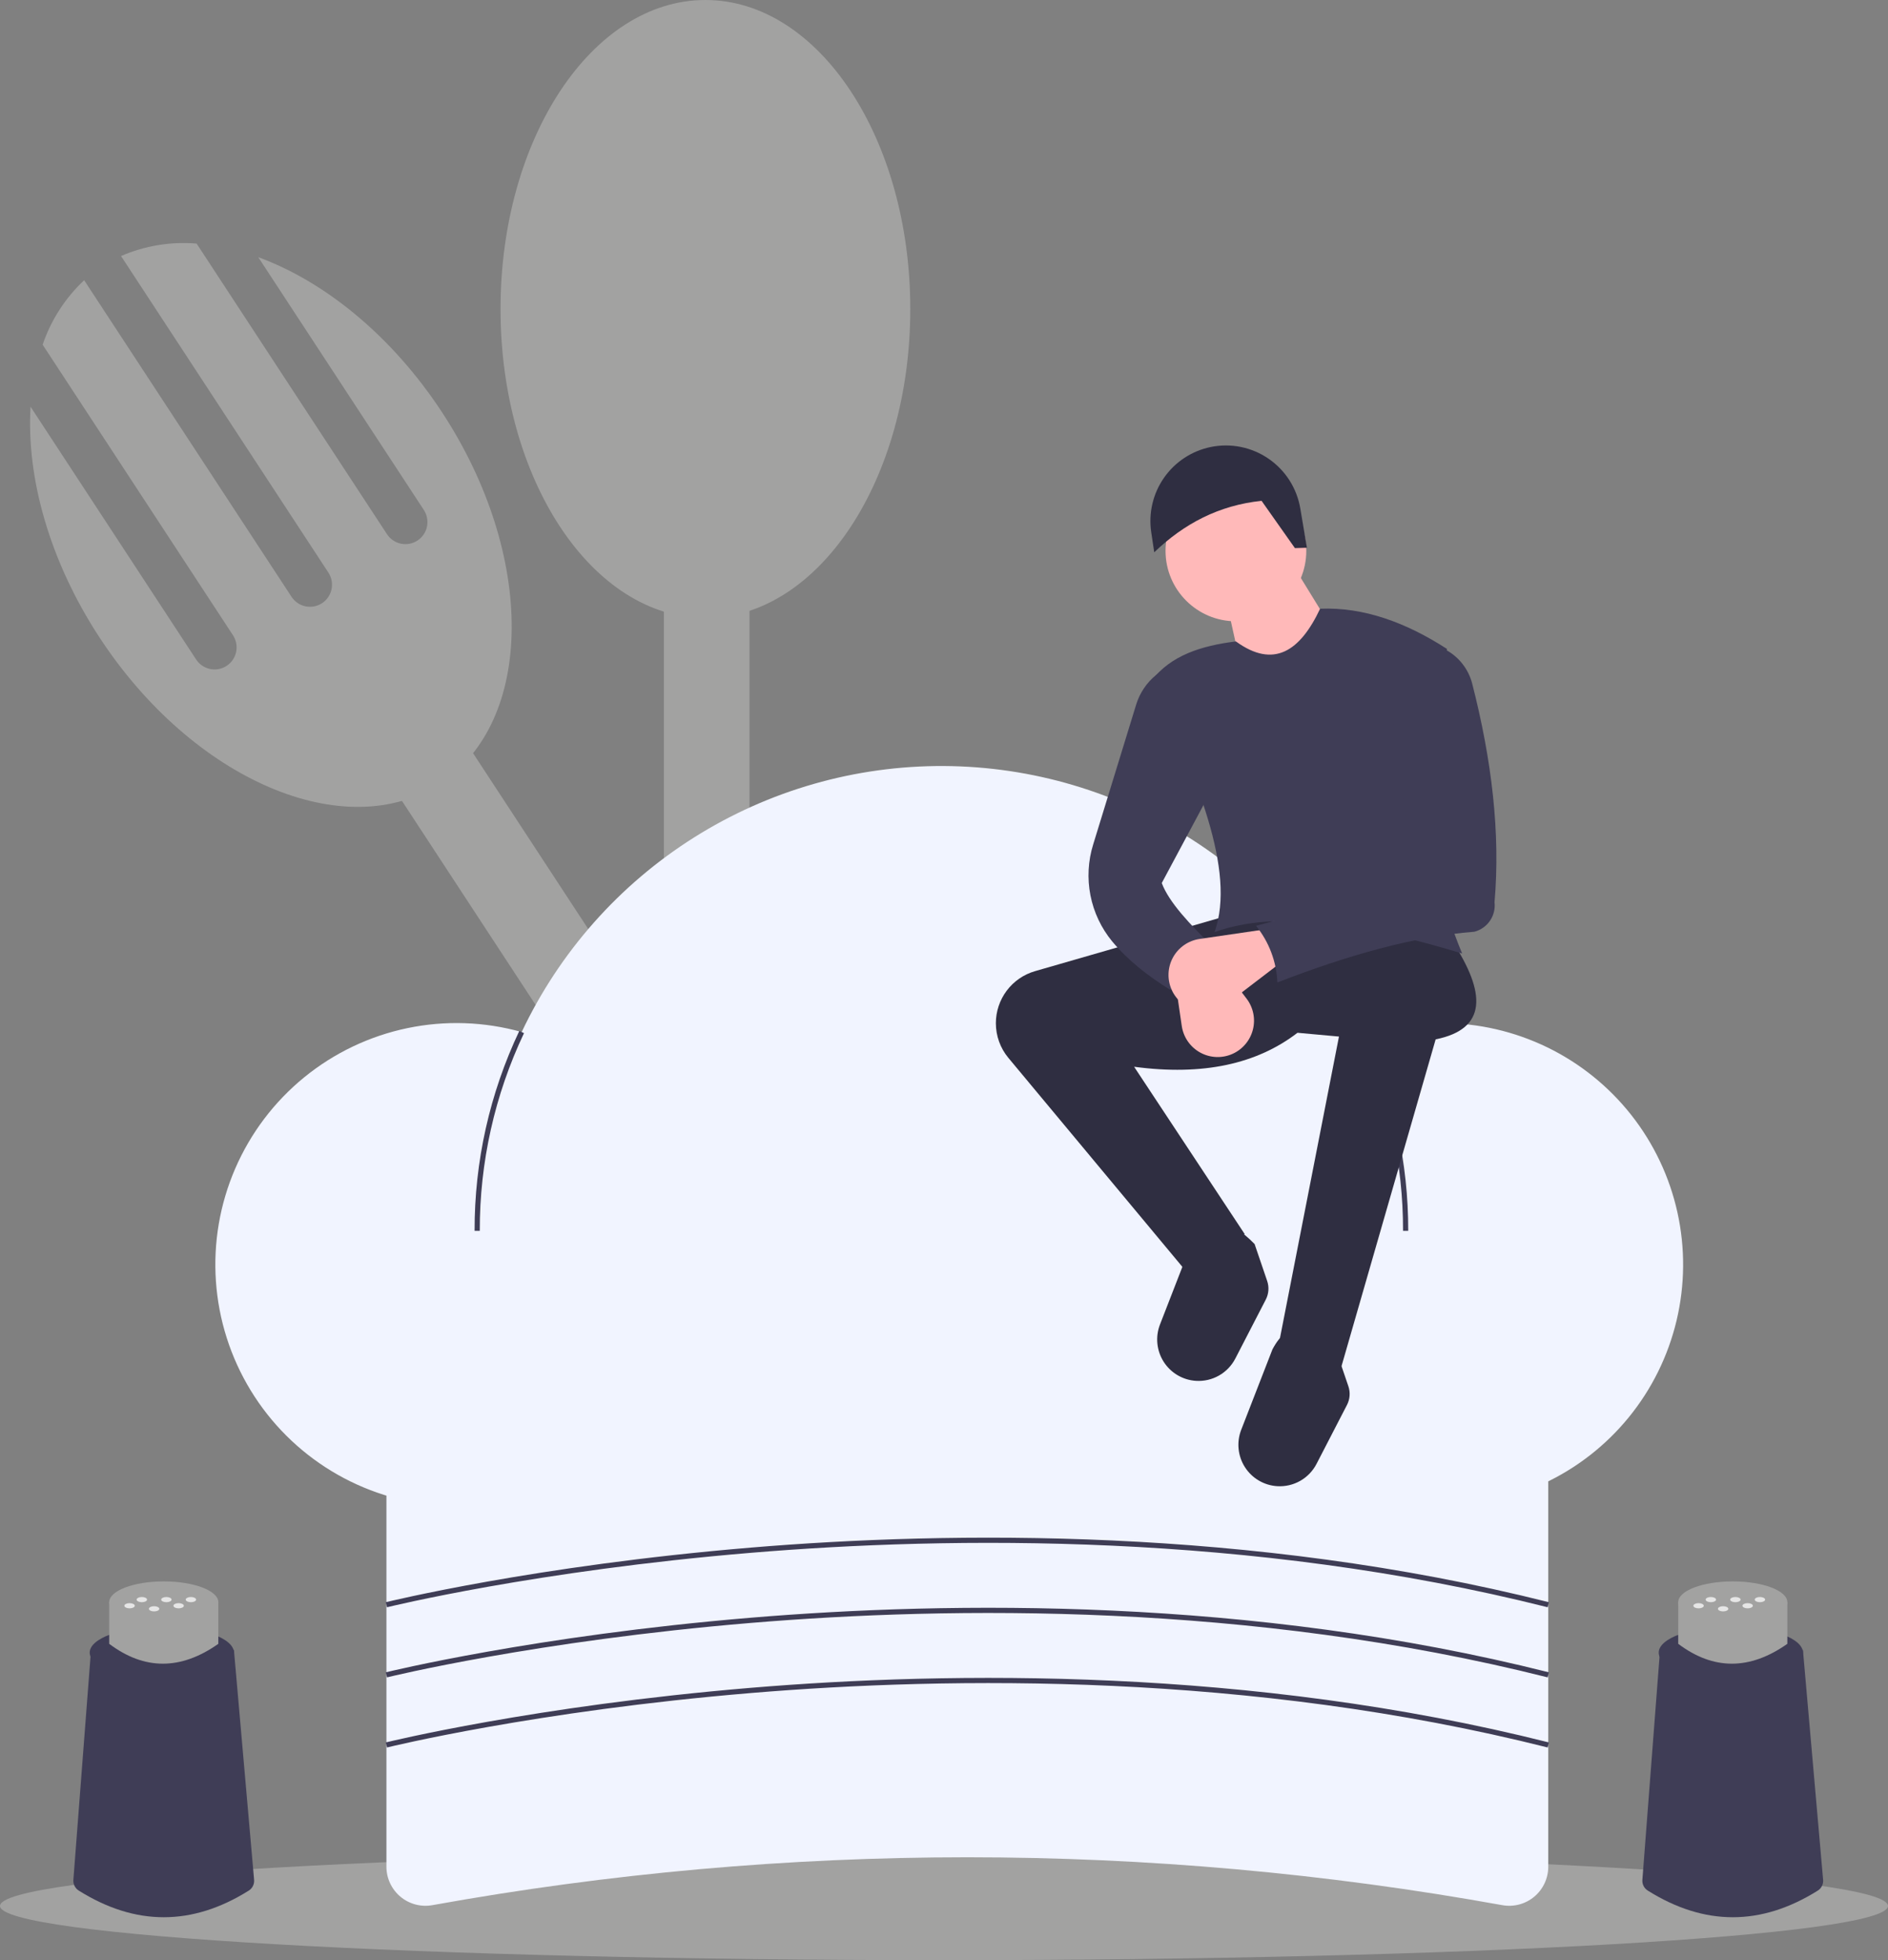 <svg width="420" height="436" viewBox="0 0 420 436" fill="none" xmlns="http://www.w3.org/2000/svg">
<rect x="0" y="0" width="420" height="436" fill="#808080" stroke="none"/>
<g id="cook 1">
<g id="fork">
<path id="Vector" d="M95.352 152.445L79.432 162.898L245.229 415.97L261.149 405.517L95.352 152.445Z" fill="#A2A2A1"/>
<path id="Vector_2" d="M57.452 57.208L94.285 113.43C94.998 114.519 95.25 115.847 94.986 117.121C94.721 118.396 93.961 119.514 92.874 120.228C91.786 120.942 90.46 121.194 89.186 120.929C87.913 120.664 86.797 119.904 86.084 118.815L43.739 54.181C37.992 53.7 32.215 54.65 26.922 56.946L73.058 127.367C73.771 128.456 74.023 129.784 73.758 131.058C73.493 132.333 72.734 133.45 71.646 134.164C70.559 134.878 69.233 135.13 67.96 134.866C66.687 134.601 65.571 133.841 64.857 132.752L18.721 62.331C14.509 66.275 11.337 71.201 9.488 76.671L51.832 141.305C52.545 142.394 52.796 143.721 52.532 144.996C52.267 146.27 51.507 147.387 50.42 148.101C49.333 148.815 48.007 149.068 46.733 148.803C45.46 148.538 44.344 147.778 43.631 146.69L6.797 90.468C5.851 106.144 10.957 124.724 22.145 141.803C42.94 173.544 76.861 188.071 97.909 174.251C118.957 160.431 119.162 123.496 98.368 91.754C87.179 74.676 72.19 62.585 57.452 57.208Z" fill="#A2A2A1"/>
</g>
<g id="spoon">
<path id="Vector_3" d="M166.731 117.825H147.692V420.472H166.731V117.825Z" fill="#A2A2A1"/>
<path id="Vector_4" d="M156.923 137.462C182.094 137.462 202.5 106.69 202.5 68.731C202.5 30.772 182.094 0 156.923 0C131.752 0 111.346 30.772 111.346 68.731C111.346 106.69 131.752 137.462 156.923 137.462Z" fill="#A2A2A1"/>
<path id="Vector_5" d="M156.923 125.282C177.634 125.282 194.423 99.963 194.423 68.731C194.423 37.499 177.634 12.18 156.923 12.18C136.212 12.18 119.423 37.499 119.423 68.731C119.423 99.963 136.212 125.282 156.923 125.282Z" fill="#A2A2A1"/>
</g>
<g id="plate">
<path id="Vector_6" d="M210 436C325.98 436 420 430.599 420 423.937C420 417.275 325.98 411.875 210 411.875C94.02 411.875 0 417.275 0 423.937C0 430.599 94.02 436 210 436Z" fill="#A2A2A1"/>
</g>
<g id="hat">
<path id="Vector_7" d="M334.193 423.76C255.493 409.559 174.891 409.559 96.192 423.76C94.942 423.987 93.657 423.936 92.428 423.612C91.2 423.287 90.058 422.697 89.082 421.882C88.106 421.067 87.321 420.048 86.782 418.896C86.243 417.745 85.963 416.488 85.962 415.216V307.268H344.423V415.216C344.422 416.488 344.142 417.745 343.602 418.896C343.063 420.048 342.278 421.067 341.302 421.882C340.327 422.697 339.185 423.287 337.956 423.612C336.728 423.936 335.443 423.987 334.193 423.76V423.76Z" fill="#F1F4FF"/>
<path id="Vector_8" d="M320.769 227.563C314.801 227.558 308.875 228.551 303.234 230.501C295.006 212.635 281.858 197.489 265.335 186.841C248.811 176.193 229.596 170.484 209.945 170.385C190.294 170.285 171.022 175.8 154.392 186.28C137.761 196.76 124.462 211.772 116.054 229.554C107.775 227.229 99.059 226.93 90.641 228.682C82.222 230.434 74.348 234.186 67.68 239.621C61.013 245.057 55.748 252.017 52.329 259.915C48.91 267.814 47.437 276.419 48.035 285.006C48.632 293.594 51.282 301.911 55.762 309.259C60.241 316.607 66.419 322.769 73.775 327.227C81.13 331.685 89.448 334.308 98.028 334.875C106.608 335.442 115.198 333.936 123.075 330.484C132.543 344.928 145.474 356.766 160.688 364.918C175.902 373.07 192.914 377.276 210.169 377.151C227.425 377.027 244.375 372.577 259.47 364.206C274.565 355.836 287.325 343.813 296.584 329.235C303.818 332.891 311.784 334.859 319.887 334.992C327.989 335.125 336.016 333.419 343.365 330.002C350.715 326.585 357.196 321.546 362.322 315.264C367.448 308.981 371.086 301.617 372.963 293.726C374.841 285.834 374.908 277.619 373.161 269.698C371.414 261.776 367.897 254.354 362.875 247.988C357.852 241.621 351.455 236.476 344.163 232.939C336.87 229.402 328.873 227.564 320.769 227.563V227.563Z" fill="#F1F4FF"/>
<path id="Vector_9" d="M106.731 273.769H105.577C105.538 258.39 108.937 243.197 115.527 229.304L116.57 229.799C110.054 243.537 106.692 258.561 106.731 273.769V273.769Z" fill="#3F3D56"/>
<path id="Vector_10" d="M313.269 273.769H312.115C312.151 258.911 308.943 244.225 302.715 230.739L303.763 230.255C310.061 243.893 313.305 258.744 313.269 273.769V273.769Z" fill="#3F3D56"/>
<path id="Vector_11" d="M86.101 357.5L85.822 356.378C86.148 356.298 118.94 348.235 166.996 344.234C211.35 340.542 278.161 339.651 344.564 356.379L344.282 357.499C278.042 340.813 211.377 341.7 167.116 345.384C119.146 349.375 86.425 357.419 86.101 357.5Z" fill="#3F3D56"/>
<path id="Vector_12" d="M86.101 373.094L85.822 371.973C86.148 371.892 118.94 363.829 166.996 359.829C211.35 356.136 278.161 355.246 344.564 371.973L344.282 373.094C278.042 356.408 211.377 357.295 167.116 360.978C119.146 364.97 86.425 373.013 86.101 373.094Z" fill="#3F3D56"/>
<path id="Vector_13" d="M86.101 388.688L85.822 387.567C86.148 387.486 118.94 379.424 166.996 375.423C211.35 371.731 278.161 370.84 344.564 387.568L344.282 388.688C278.042 372.002 211.377 372.89 167.116 376.572C119.146 380.564 86.425 388.608 86.101 388.688Z" fill="#3F3D56"/>
</g>
<g id="man">
<path id="Vector_14" d="M298.423 303.893L284.444 299.134L297.864 230.56L288.638 229.72C279.641 236.631 267.661 239.34 252.292 237.278L276.896 274.504L264.35 283.369L224.33 235.312C222.526 233.146 221.538 230.415 221.538 227.595C221.538 224.98 222.388 222.437 223.958 220.348C225.529 218.259 227.735 216.738 230.245 216.014L272.981 203.69L323.026 209.288C330.593 220.836 330.888 228.867 319.371 231.184L298.423 303.893Z" fill="#2F2E41"/>
<path id="Vector_15" d="M284.116 330.569C282.671 330.478 281.267 330.046 280.02 329.31C278.773 328.574 277.717 327.553 276.938 326.331C276.158 325.11 275.678 323.721 275.535 322.279C275.392 320.836 275.591 319.381 276.116 318.03L283.066 300.139C286.596 293.444 291.441 294.282 297.162 300.139L299.957 308.349C300.188 309.025 300.279 309.741 300.226 310.453C300.173 311.165 299.977 311.86 299.649 312.494L292.875 325.605C292.054 327.194 290.788 328.51 289.233 329.392C287.677 330.273 285.899 330.682 284.116 330.569V330.569Z" fill="#2F2E41"/>
<path id="Vector_16" d="M266.049 307.141C264.604 307.05 263.201 306.618 261.954 305.882C260.707 305.146 259.651 304.125 258.871 302.904C258.092 301.682 257.612 300.294 257.469 298.851C257.326 297.409 257.525 295.953 258.05 294.602L265 276.711C268.53 270.016 273.375 270.855 279.095 276.711L281.891 284.921C282.121 285.598 282.213 286.313 282.16 287.025C282.107 287.738 281.91 288.432 281.583 289.066L274.809 302.177C273.988 303.766 272.722 305.082 271.167 305.964C269.611 306.845 267.833 307.254 266.049 307.141Z" fill="#2F2E41"/>
<path id="Vector_17" d="M274.938 138.195C283.585 138.195 290.595 131.177 290.595 122.521C290.595 113.864 283.585 106.846 274.938 106.846C266.292 106.846 259.282 113.864 259.282 122.521C259.282 131.177 266.292 138.195 274.938 138.195Z" fill="#FFB9B9"/>
<path id="Vector_18" d="M299.262 144.633L277.734 155.828L273.261 135.676L288.078 126.439L299.262 144.633Z" fill="#FFB9B9"/>
<path id="Vector_19" d="M325.263 212.087C303.782 205.592 284.291 202.226 270.186 207.329C275.048 193.636 266.074 172.726 256.207 151.35C260.464 145.778 267.252 143.62 274.938 142.673C283.348 148.786 289.212 144.863 293.67 135.396C303.394 135.005 312.764 138.452 321.908 144.352C314.76 167.274 316.047 189.845 325.263 212.087Z" fill="#3F3D56"/>
<path id="Vector_20" d="M269.906 210.687C266.514 212.689 263.383 216.061 260.4 220.204C255.359 217.115 250.922 213.597 247.428 209.413C244.981 206.447 243.313 202.916 242.575 199.141C241.836 195.366 242.05 191.466 243.198 187.795L252.753 156.709C253.546 154.128 255.088 151.84 257.182 150.136L258.443 149.111L271.024 172.902L258.443 196.413C260.039 200.695 264.74 205.642 269.906 210.687Z" fill="#3F3D56"/>
<path id="Vector_21" d="M274.236 234.388C273.096 234.909 271.85 235.157 270.597 235.112C269.344 235.067 268.119 234.731 267.018 234.131C265.918 233.53 264.972 232.682 264.255 231.652C263.539 230.622 263.071 229.439 262.89 228.198L260.811 213.946L268.08 210.028L277.305 222.118C278.042 223.084 278.552 224.204 278.798 225.394C279.043 226.584 279.017 227.814 278.722 228.993C278.428 230.172 277.871 231.27 277.094 232.204C276.318 233.138 275.341 233.884 274.236 234.388V234.388Z" fill="#FFB9B9"/>
<path id="Vector_22" d="M290.735 121.835L288.062 121.914L280.646 111.398C271.145 112.382 263.359 116.514 256.77 122.845L256.102 118.386C255.465 114.134 256.48 109.799 258.938 106.274C261.395 102.748 265.109 100.299 269.315 99.431H269.315C271.525 98.975 273.803 98.969 276.015 99.414C278.226 99.859 280.326 100.746 282.187 102.021C284.049 103.297 285.635 104.934 286.85 106.837C288.065 108.74 288.885 110.868 289.261 113.095L290.735 121.835Z" fill="#2F2E41"/>
<path id="Vector_23" d="M260.67 220.21C260.15 219.068 259.903 217.82 259.947 216.566C259.992 215.312 260.328 214.085 260.927 212.983C261.527 211.882 262.375 210.934 263.404 210.217C264.432 209.5 265.614 209.032 266.854 208.851L281.089 206.769L285.003 214.046L272.926 223.282C271.962 224.02 270.843 224.53 269.654 224.776C268.466 225.022 267.237 224.996 266.059 224.701C264.882 224.405 263.786 223.848 262.853 223.071C261.92 222.293 261.174 221.315 260.67 220.21V220.21Z" fill="#FFB9B9"/>
<path id="Vector_24" d="M327.975 207.246C314.432 208.299 299.645 212.527 284.165 218.525C283.972 213.924 282.306 209.508 279.412 205.929C293.471 202.222 306.23 197.871 314.08 191.095L309.327 155.268L319.671 143.513L321.456 144.445C322.938 145.216 324.241 146.29 325.282 147.597C326.322 148.905 327.077 150.417 327.496 152.036C331.863 169.045 333.803 185.341 332.47 200.678C332.642 202.132 332.281 203.599 331.455 204.807C330.628 206.015 329.392 206.882 327.975 207.246V207.246Z" fill="#3F3D56"/>
</g>
<g id="left">
<path id="Vector_25" d="M55.319 420.536C42.723 428.423 30.128 428.42 17.532 420.527C17.133 420.281 16.809 419.93 16.596 419.513C16.382 419.096 16.287 418.628 16.32 418.161L20.25 367.01H52.039L56.529 418.143C56.568 418.615 56.475 419.088 56.261 419.511C56.048 419.933 55.722 420.288 55.319 420.536V420.536Z" fill="#3F3D56"/>
<path id="Vector_26" d="M35.998 373.375C44.857 373.375 52.039 370.784 52.039 367.589C52.039 364.393 44.857 361.802 35.998 361.802C27.139 361.802 19.957 364.393 19.957 367.589C19.957 370.784 27.139 373.375 35.998 373.375Z" fill="#3F3D56"/>
<path id="Vector_27" d="M48.571 365.635C40.212 371.522 32.12 371.522 24.296 365.635V356.377H48.571V365.635Z" fill="#A2A2A1"/>
<path id="Vector_28" d="M36.433 361.006C43.137 361.006 48.571 358.934 48.571 356.377C48.571 353.821 43.137 351.748 36.433 351.748C29.73 351.748 24.296 353.821 24.296 356.377C24.296 358.934 29.73 361.006 36.433 361.006Z" fill="#A2A2A1"/>
<path id="Vector_29" d="M37.011 356.377C37.65 356.377 38.167 356.118 38.167 355.799C38.167 355.479 37.65 355.22 37.011 355.22C36.373 355.22 35.855 355.479 35.855 355.799C35.855 356.118 36.373 356.377 37.011 356.377Z" fill="#E6E6E6"/>
<path id="Vector_30" d="M42.47 356.377C43.108 356.377 43.626 356.118 43.626 355.799C43.626 355.479 43.108 355.22 42.47 355.22C41.831 355.22 41.314 355.479 41.314 355.799C41.314 356.118 41.831 356.377 42.47 356.377Z" fill="#E6E6E6"/>
<path id="Vector_31" d="M39.74 357.744C40.379 357.744 40.896 357.485 40.896 357.165C40.896 356.845 40.379 356.586 39.74 356.586C39.102 356.586 38.584 356.845 38.584 357.165C38.584 357.485 39.102 357.744 39.74 357.744Z" fill="#E6E6E6"/>
<path id="Vector_32" d="M28.824 357.744C29.462 357.744 29.98 357.485 29.98 357.165C29.98 356.845 29.462 356.586 28.824 356.586C28.185 356.586 27.668 356.845 27.668 357.165C27.668 357.485 28.185 357.744 28.824 357.744Z" fill="#E6E6E6"/>
<path id="Vector_33" d="M31.553 356.377C32.191 356.377 32.709 356.118 32.709 355.799C32.709 355.479 32.191 355.22 31.553 355.22C30.915 355.22 30.397 355.479 30.397 355.799C30.397 356.118 30.915 356.377 31.553 356.377Z" fill="#E6E6E6"/>
<path id="Vector_34" d="M34.282 358.427C34.92 358.427 35.438 358.168 35.438 357.848C35.438 357.528 34.92 357.269 34.282 357.269C33.644 357.269 33.126 357.528 33.126 357.848C33.126 358.168 33.644 358.427 34.282 358.427Z" fill="#E6E6E6"/>
</g>
<g id="right">
<path id="Vector_35" d="M404.357 420.536C391.762 428.423 379.166 428.42 366.571 420.527C366.172 420.281 365.848 419.93 365.634 419.513C365.421 419.096 365.325 418.628 365.358 418.161L369.288 367.01H401.077L405.567 418.143C405.606 418.615 405.514 419.088 405.3 419.511C405.086 419.933 404.76 420.288 404.357 420.536V420.536Z" fill="#3F3D56"/>
<path id="Vector_36" d="M385.036 373.375C393.895 373.375 401.077 370.784 401.077 367.589C401.077 364.393 393.895 361.802 385.036 361.802C376.177 361.802 368.995 364.393 368.995 367.589C368.995 370.784 376.177 373.375 385.036 373.375Z" fill="#3F3D56"/>
<path id="Vector_37" d="M397.609 365.635C389.251 371.522 381.159 371.522 373.334 365.635V356.377H397.609V365.635Z" fill="#A2A2A1"/>
<path id="Vector_38" d="M385.472 361.006C392.175 361.006 397.609 358.934 397.609 356.377C397.609 353.821 392.175 351.748 385.472 351.748C378.768 351.748 373.334 353.821 373.334 356.377C373.334 358.934 378.768 361.006 385.472 361.006Z" fill="#A2A2A1"/>
<path id="Vector_39" d="M386.05 356.377C386.688 356.377 387.206 356.118 387.206 355.799C387.206 355.479 386.688 355.22 386.05 355.22C385.411 355.22 384.894 355.479 384.894 355.799C384.894 356.118 385.411 356.377 386.05 356.377Z" fill="#E6E6E6"/>
<path id="Vector_40" d="M391.508 356.377C392.147 356.377 392.664 356.118 392.664 355.799C392.664 355.479 392.147 355.22 391.508 355.22C390.87 355.22 390.352 355.479 390.352 355.799C390.352 356.118 390.87 356.377 391.508 356.377Z" fill="#E6E6E6"/>
<path id="Vector_41" d="M388.779 357.744C389.417 357.744 389.935 357.485 389.935 357.165C389.935 356.845 389.417 356.586 388.779 356.586C388.141 356.586 387.623 356.845 387.623 357.165C387.623 357.485 388.141 357.744 388.779 357.744Z" fill="#E6E6E6"/>
<path id="Vector_42" d="M377.862 357.744C378.501 357.744 379.018 357.485 379.018 357.165C379.018 356.845 378.501 356.586 377.862 356.586C377.224 356.586 376.706 356.845 376.706 357.165C376.706 357.485 377.224 357.744 377.862 357.744Z" fill="#E6E6E6"/>
<path id="Vector_43" d="M380.591 356.377C381.23 356.377 381.747 356.118 381.747 355.799C381.747 355.479 381.23 355.22 380.591 355.22C379.953 355.22 379.435 355.479 379.435 355.799C379.435 356.118 379.953 356.377 380.591 356.377Z" fill="#E6E6E6"/>
<path id="Vector_44" d="M383.321 358.427C383.959 358.427 384.477 358.168 384.477 357.848C384.477 357.528 383.959 357.269 383.321 357.269C382.682 357.269 382.165 357.528 382.165 357.848C382.165 358.168 382.682 358.427 383.321 358.427Z" fill="#E6E6E6"/>
</g>
</g>
</svg>
